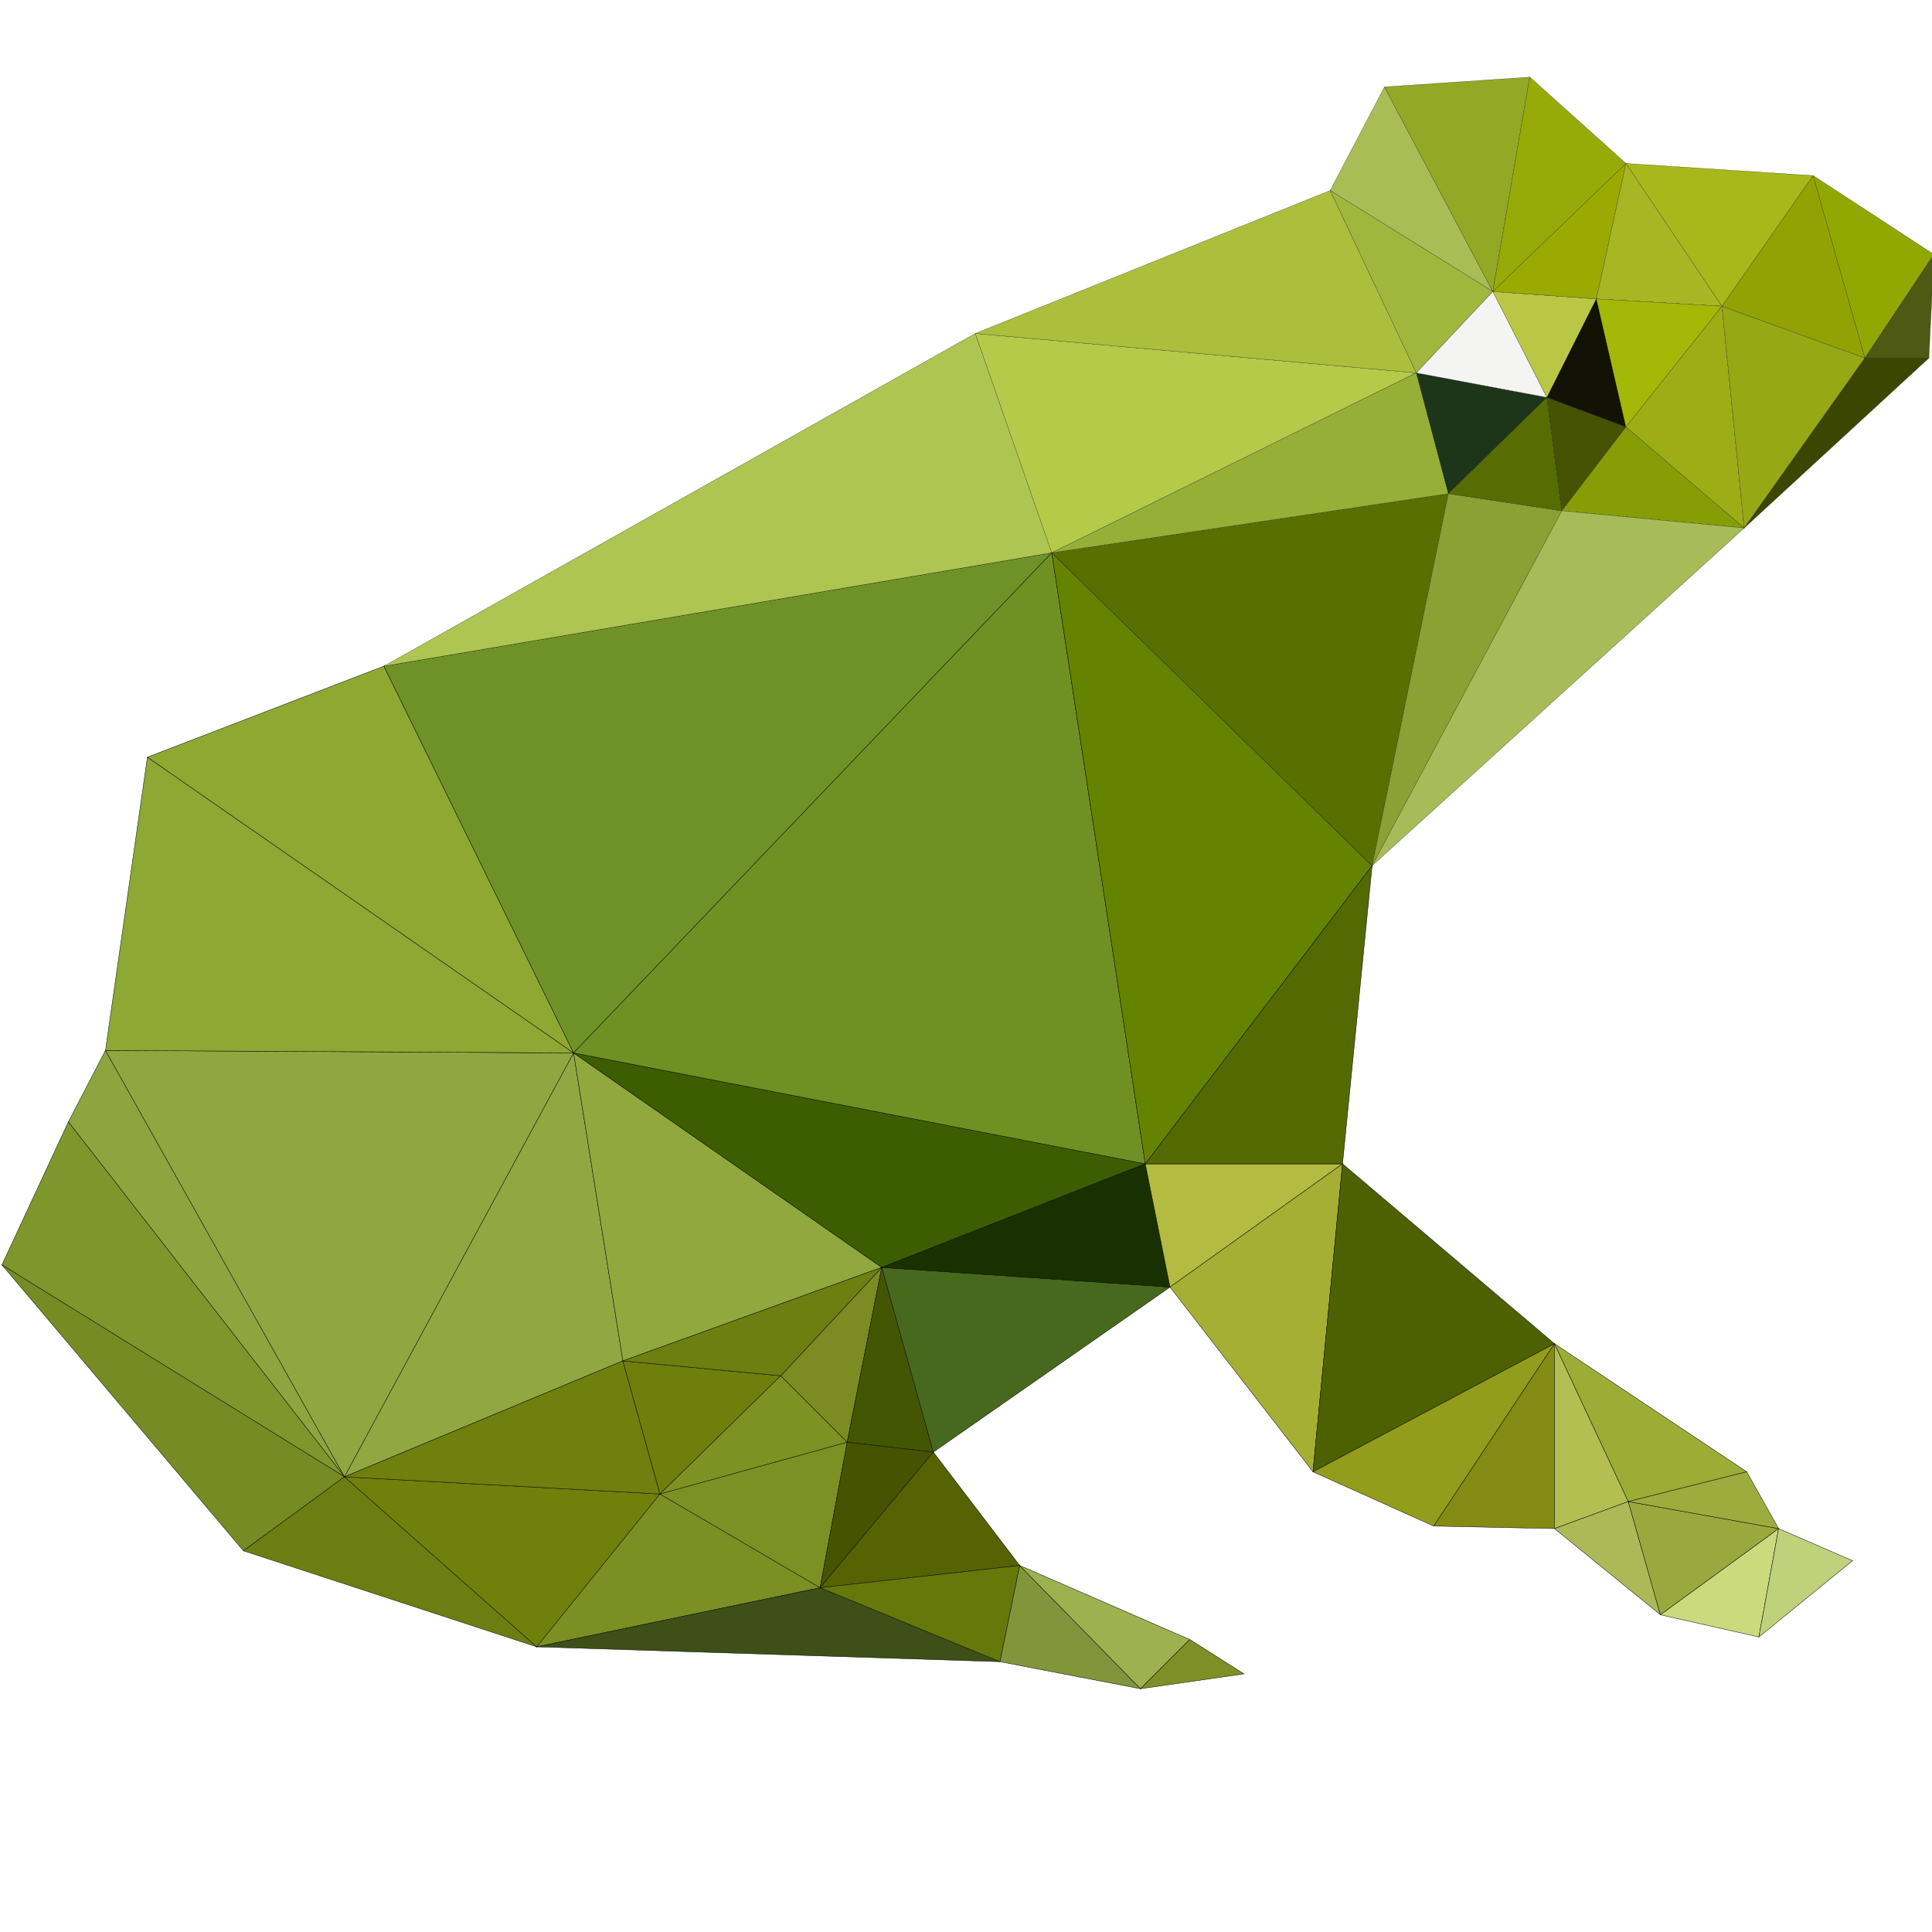 <?xml version="1.0" encoding="utf-8"?>
<!-- Generator: Adobe Illustrator 24.1.0, SVG Export Plug-In . SVG Version: 6.00 Build 0)  -->
<svg version="1.1" baseProfile="tiny" id="图层_1"
	 xmlns="http://www.w3.org/2000/svg" xmlns:xlink="http://www.w3.org/1999/xlink" x="0px" y="0px" viewBox="0 0 1000 1000"
	 xml:space="preserve">
<g>
	<g>
		<polygon fill="#8EA43F" stroke="#000000" stroke-width="0.2" stroke-miterlimit="10" points="54.6,543.7 35.4,580.7 178.3,764.4 
					"/>
		<polygon fill="#7F962C" stroke="#000000" stroke-width="0.2" stroke-miterlimit="10" points="35.4,580.7 1,654.7 178.3,764.4 		
			"/>
		<polygon fill="#768B24" stroke="#000000" stroke-width="0.2" stroke-miterlimit="10" points="1,654.7 126,802.7 178.3,764.4 		"/>
		<polygon fill="#6C7E12" stroke="#000000" stroke-width="0.2" stroke-miterlimit="10" points="178.3,764.4 126,802.7 277.8,852.4 
					"/>
		<polygon fill="#90A641" stroke="#000000" stroke-width="0.2" stroke-miterlimit="10" points="54.6,543.7 178.3,764.4 296.9,545 		
			"/>
		<polygon fill="#8DA833" stroke="#000000" stroke-width="0.2" stroke-miterlimit="10" points="76.3,391.9 54.6,543.7 296.9,545 		
			"/>
		<polygon fill="#8FA832" stroke="#000000" stroke-width="0.2" stroke-miterlimit="10" points="198.7,344.8 76.3,391.9 296.9,545 		
			"/>
		<polygon fill="#91A742" stroke="#000000" stroke-width="0.2" stroke-miterlimit="10" points="296.9,545 178.3,764.4 322.4,704.4 
					"/>
		<polygon fill="#6F810B" stroke="#000000" stroke-width="0.2" stroke-miterlimit="10" points="178.3,764.4 277.8,852.4 
			341.6,773.3 		"/>
		<polygon fill="#6F800E" stroke="#000000" stroke-width="0.2" stroke-miterlimit="10" points="322.4,704.4 178.3,764.4 
			341.6,773.3 		"/>
		<polygon fill="#6E7F0C" stroke="#000000" stroke-width="0.2" stroke-miterlimit="10" points="322.4,704.4 341.6,773.3 
			404.1,712.1 		"/>
		<polygon fill="#7C8F23" stroke="#000000" stroke-width="0.2" stroke-miterlimit="10" points="341.6,773.3 277.8,852.4 
			424.5,821.8 		"/>
		<polygon fill="#7E9223" stroke="#000000" stroke-width="0.2" stroke-miterlimit="10" points="404.1,712.1 341.6,773.3 
			438.5,746.5 		"/>
		<polygon fill="#7D9024" stroke="#000000" stroke-width="0.2" stroke-miterlimit="10" points="341.6,773.3 424.5,821.8 
			438.5,746.5 		"/>
		<polygon fill="#7C8B22" stroke="#000000" stroke-width="0.2" stroke-miterlimit="10" points="404.1,712.1 438.5,746.5 456.4,656 
					"/>
		<polygon fill="#91A83E" stroke="#000000" stroke-width="0.2" stroke-miterlimit="10" points="296.9,545 322.4,704.4 456.4,656 		
			"/>
		<polygon fill="#6D7F11" stroke="#000000" stroke-width="0.2" stroke-miterlimit="10" points="322.4,704.4 404.1,712.1 456.4,656 
					"/>
		<polygon fill="#435604" stroke="#000000" stroke-width="0.2" stroke-miterlimit="10" points="456.4,656 438.5,746.5 483.1,751.6 
					"/>
		<polygon fill="#465301" stroke="#000000" stroke-width="0.2" stroke-miterlimit="10" points="438.5,746.5 424.5,821.8 
			483.1,751.6 		"/>
		<polygon fill="#3E4F18" stroke="#000000" stroke-width="0.2" stroke-miterlimit="10" points="424.5,821.8 277.8,852.4 
			517.6,860.1 		"/>
		<polygon fill="#556302" stroke="#000000" stroke-width="0.2" stroke-miterlimit="10" points="483.1,751.6 424.5,821.8 
			527.8,810.3 		"/>
		<polygon fill="#66780A" stroke="#000000" stroke-width="0.2" stroke-miterlimit="10" points="424.5,821.8 517.6,860.1 
			527.8,810.3 		"/>
		<polygon fill="#6E9228" stroke="#000000" stroke-width="0.2" stroke-miterlimit="10" points="198.7,344.8 296.9,545 544.4,286.1 
					"/>
		<polygon fill="#82953B" stroke="#000000" stroke-width="0.2" stroke-miterlimit="10" points="527.8,810.3 517.6,860.1 
			590.3,874.1 		"/>
		<polygon fill="#3C5E00" stroke="#000000" stroke-width="0.2" stroke-miterlimit="10" points="296.9,545 456.4,656 592.8,602.4 		
			"/>
		<polygon fill="#6F9123" stroke="#000000" stroke-width="0.2" stroke-miterlimit="10" points="544.4,286.1 296.9,545 592.8,602.4 
					"/>
		<polygon fill="#47691D" stroke="#000000" stroke-width="0.2" stroke-miterlimit="10" points="456.4,656 483.1,751.6 605.6,666.2 
					"/>
		<polygon fill="#193101" stroke="#000000" stroke-width="0.2" stroke-miterlimit="10" points="592.8,602.4 456.4,656 605.6,666.2 
					"/>
		<polygon fill="#9DB150" stroke="#000000" stroke-width="0.2" stroke-miterlimit="10" points="527.8,810.3 590.3,874.1 
			615.8,848.6 		"/>
		<polygon fill="#7E8F27" stroke="#000000" stroke-width="0.2" stroke-miterlimit="10" points="615.8,848.6 590.3,874.1 
			643.9,866.4 		"/>
		<polygon fill="#B3BB41" stroke="#000000" stroke-width="0.2" stroke-miterlimit="10" points="592.8,602.4 605.6,666.2 
			694.9,602.4 		"/>
		<polygon fill="#A5AF34" stroke="#000000" stroke-width="0.2" stroke-miterlimit="10" points="605.6,666.2 679.6,761.8 
			694.9,602.4 		"/>
		<polygon fill="#648301" stroke="#000000" stroke-width="0.2" stroke-miterlimit="10" points="544.4,286.1 592.8,602.4 
			710.2,448.1 		"/>
		<polygon fill="#546902" stroke="#000000" stroke-width="0.2" stroke-miterlimit="10" points="592.8,602.4 694.9,602.4 
			710.2,448.1 		"/>
		<polygon fill="#4D6102" stroke="#000000" stroke-width="0.2" stroke-miterlimit="10" points="694.9,602.4 679.6,761.8 
			804.6,695.5 		"/>
		<polygon fill="#929D1B" stroke="#000000" stroke-width="0.2" stroke-miterlimit="10" points="679.6,761.8 742.1,789.9 
			804.6,695.5 		"/>
		<polygon fill="#838B12" stroke="#000000" stroke-width="0.2" stroke-miterlimit="10" points="804.6,695.5 742.1,789.9 
			804.6,791.2 		"/>
		<polygon fill="#B3BF51" stroke="#000000" stroke-width="0.2" stroke-miterlimit="10" points="804.6,695.5 804.6,791.2 
			842.8,777.2 		"/>
		<polygon fill="#ADB957" stroke="#000000" stroke-width="0.2" stroke-miterlimit="10" points="842.8,777.2 804.6,791.2 
			859.4,835.8 		"/>
		<polygon fill="#9BAD35" stroke="#000000" stroke-width="0.2" stroke-miterlimit="10" points="804.6,695.5 842.8,777.2 
			904.1,761.8 		"/>
		<polygon fill="#CBDA7D" stroke="#000000" stroke-width="0.2" stroke-miterlimit="10" points="859.4,835.8 910.4,847.3 
			920.6,791.2 		"/>
		<polygon fill="#99A93E" stroke="#000000" stroke-width="0.2" stroke-miterlimit="10" points="842.8,777.2 859.4,835.8 
			920.6,791.2 		"/>
		<polygon fill="#9CAD3D" stroke="#000000" stroke-width="0.2" stroke-miterlimit="10" points="904.1,761.8 842.8,777.2 
			920.6,791.2 		"/>
		<polygon fill="#BFD17B" stroke="#000000" stroke-width="0.2" stroke-miterlimit="10" points="920.6,791.2 910.4,847.3 
			958.9,807.8 		"/>
	</g>
	<g>
		<polygon fill="#AEC551" stroke="#000000" stroke-width="0.1" stroke-miterlimit="10" points="504.8,172.6 198.7,344.8 
			544.4,286.1 		"/>
		<polygon fill="#B5CA49" stroke="#000000" stroke-width="0.1" stroke-miterlimit="10" points="504.8,172.6 544.4,286.1 733.1,193 
					"/>
		<polygon fill="#ABBF3C" stroke="#000000" stroke-width="0.1" stroke-miterlimit="10" points="688.5,98.6 504.8,172.6 733.1,193 		
			"/>
		<polygon fill="#596F00" stroke="#000000" stroke-width="0.1" stroke-miterlimit="10" points="544.4,286.1 710.2,448.1 
			749.7,255.5 		"/>
		<polygon fill="#96AF37" stroke="#000000" stroke-width="0.1" stroke-miterlimit="10" points="733.1,193 544.4,286.1 749.7,255.5 
					"/>
		<polygon fill="#AABC56" stroke="#000000" stroke-width="0.1" stroke-miterlimit="10" points="716.6,45 688.5,98.6 772.7,150.9 		
			"/>
		<polygon fill="#A1B63D" stroke="#000000" stroke-width="0.1" stroke-miterlimit="10" points="688.5,98.6 733.1,193 772.7,150.9 		
			"/>
		<polygon fill="#93A825" stroke="#000000" stroke-width="0.1" stroke-miterlimit="10" points="716.6,45 772.7,150.9 791.8,39.9 		
			"/>
		<polygon fill="#1D3619" stroke="#000000" stroke-width="0.1" stroke-miterlimit="10" points="733.1,193 749.7,255.5 800.7,205.7 
					"/>
		<polygon fill="#F4F4F2" stroke="#000000" stroke-width="0.1" stroke-miterlimit="10" points="772.7,150.9 733.1,193 800.7,205.7 
					"/>
		<polygon fill="#8BA134" stroke="#000000" stroke-width="0.1" stroke-miterlimit="10" points="749.7,255.5 710.2,448.1 
			808.4,264.4 		"/>
		<polygon fill="#576D01" stroke="#000000" stroke-width="0.1" stroke-miterlimit="10" points="800.7,205.7 749.7,255.5 
			808.4,264.4 		"/>
		<polygon fill="#BAC744" stroke="#000000" stroke-width="0.1" stroke-miterlimit="10" points="772.7,150.9 800.7,205.7 
			826.3,154.7 		"/>
		<polygon fill="#96AB08" stroke="#000000" stroke-width="0.1" stroke-miterlimit="10" points="791.8,39.9 772.7,150.9 841.6,84.6 
					"/>
		<polygon fill="#9AAA02" stroke="#000000" stroke-width="0.1" stroke-miterlimit="10" points="772.7,150.9 826.3,154.7 841.6,84.6 
					"/>
		<polygon fill="#465303" stroke="#000000" stroke-width="0.1" stroke-miterlimit="10" points="800.7,205.7 808.4,264.4 841.6,221 
					"/>
		<polygon fill="#121305" stroke="#000000" stroke-width="0.1" stroke-miterlimit="10" points="826.3,154.7 800.7,205.7 841.6,221 
					"/>
		<polygon fill="#A7B723" stroke="#000000" stroke-width="0.1" stroke-miterlimit="10" points="841.6,84.6 826.3,154.7 891.3,158.5 
					"/>
		<polygon fill="#A4B807" stroke="#000000" stroke-width="0.1" stroke-miterlimit="10" points="826.3,154.7 841.6,221 891.3,158.5 
					"/>
		<polygon fill="#9DAD16" stroke="#000000" stroke-width="0.1" stroke-miterlimit="10" points="891.3,158.5 841.6,221 902.8,273.3 
					"/>
		<polygon fill="#869D05" stroke="#000000" stroke-width="0.1" stroke-miterlimit="10" points="841.6,221 808.4,264.4 902.8,273.3 
					"/>
		<polygon fill="#A7BB58" stroke="#000000" stroke-width="0.1" stroke-miterlimit="10" points="808.4,264.4 710.2,448.1 
			902.8,273.3 		"/>
		<polygon fill="#A7B81A" stroke="#000000" stroke-width="0.1" stroke-miterlimit="10" points="841.6,84.6 891.3,158.5 938.5,90.9 
					"/>
		<polygon fill="#96A814" stroke="#000000" stroke-width="0.1" stroke-miterlimit="10" points="891.3,158.5 902.8,273.3 
			965.3,185.3 		"/>
		<polygon fill="#91A303" stroke="#000000" stroke-width="0.1" stroke-miterlimit="10" points="938.5,90.9 891.3,158.5 965.3,185.3 
					"/>
		<polygon fill="#3B4700" stroke="#000000" stroke-width="0.1" stroke-miterlimit="10" points="965.3,185.3 902.8,273.3 
			998.4,185.3 		"/>
		<polygon fill="#91A802" stroke="#000000" stroke-width="0.1" stroke-miterlimit="10" points="938.5,90.9 965.3,185.3 1001,131.7 
					"/>
		<polygon fill="#4E5914" stroke="#000000" stroke-width="0.1" stroke-miterlimit="10" points="965.3,185.3 998.4,185.3 1001,131.7 
					"/>
	</g>
</g>
</svg>
